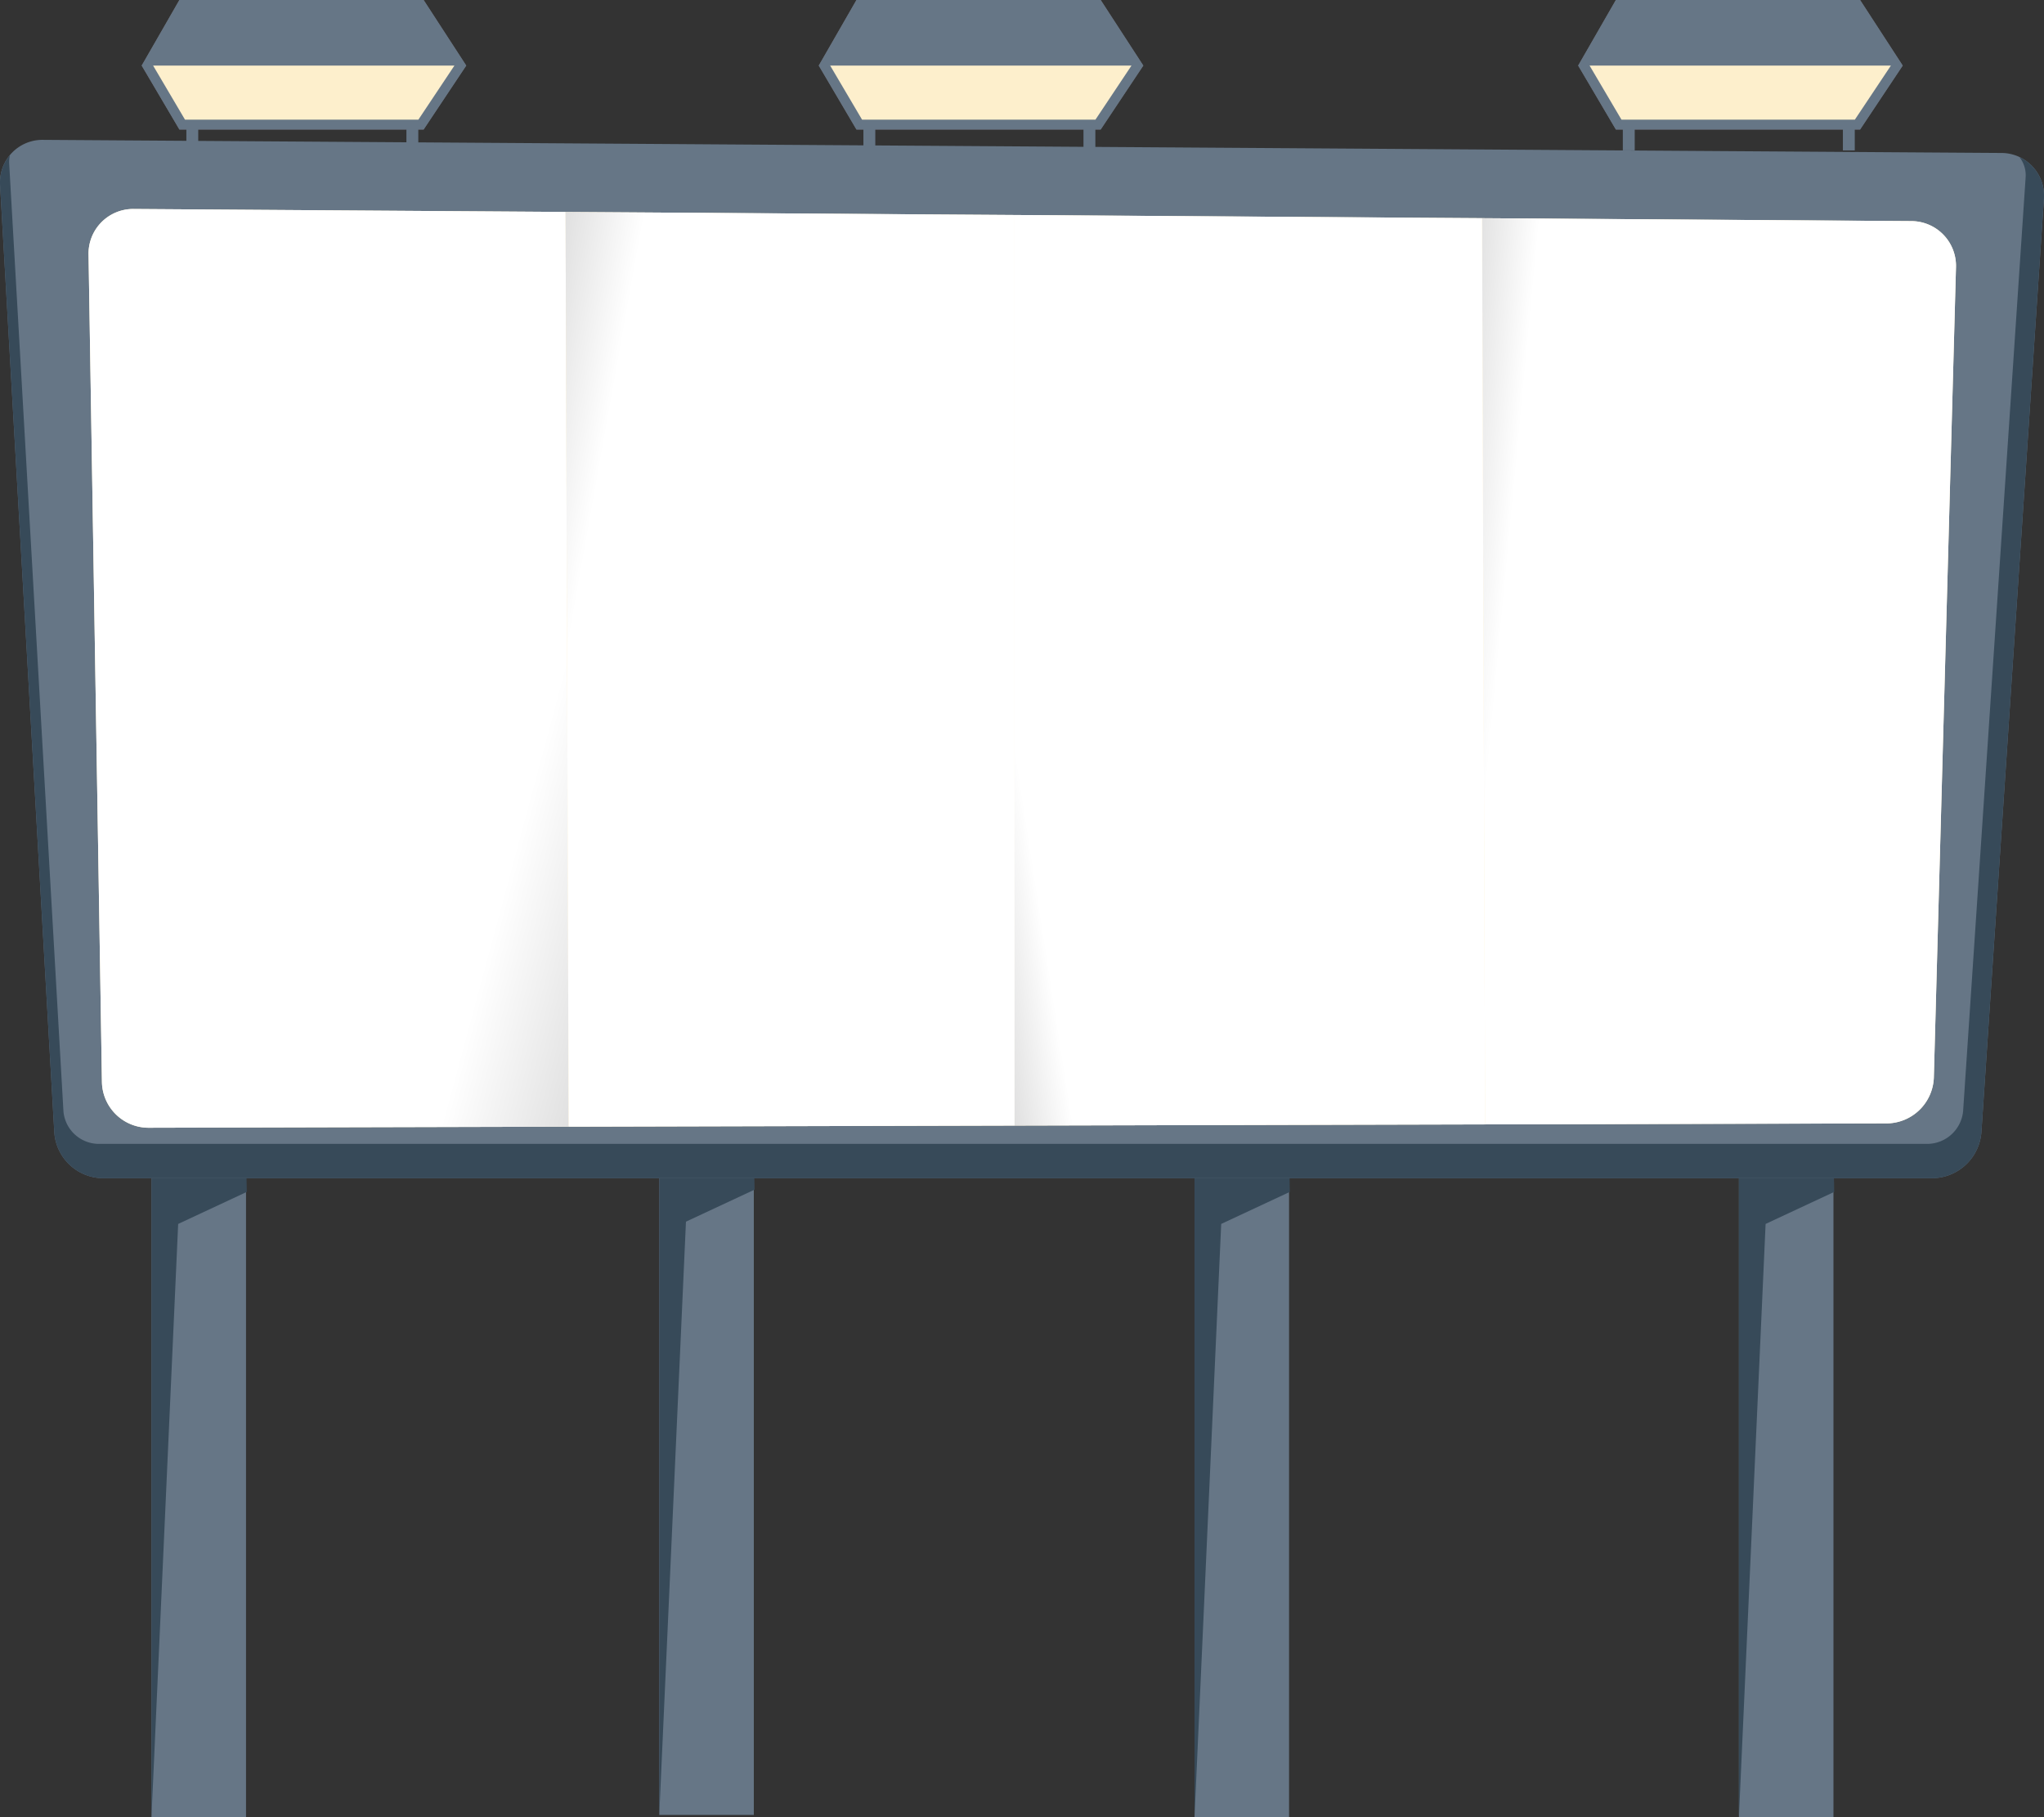 <svg xmlns="http://www.w3.org/2000/svg" xmlns:xlink="http://www.w3.org/1999/xlink" viewBox="0 0 494.046 439.164"><rect x="0" y="0" width="494.046" height="439.164" fill="#333333" stroke="none"/><defs><linearGradient id="a" x1="132.693" y1="174.555" x2="376.694" y2="240.163" gradientUnits="userSpaceOnUse"><stop offset="0" stop-color="#fff"/><stop offset="1"/></linearGradient><linearGradient id="b" x1="137.985" y1="152.675" x2="-16.083" y2="125.4" xlink:href="#a"/><linearGradient id="c" x1="362.284" y1="158.025" x2="236.966" y2="146.23" xlink:href="#a"/><linearGradient id="d" x1="243.865" y1="170.803" x2="128.868" y2="188.495" xlink:href="#a"/></defs><title>billboard</title><g style="isolation:isolate"><line x1="164.509" y1="277.724" x2="187.362" y2="277.724" style="fill:#667686"/><line x1="300.147" y1="277.724" x2="323" y2="277.724" style="fill:#667686"/><line x1="431.363" y1="277.724" x2="454.215" y2="277.724" style="fill:#667686"/><rect x="36.611" y="277.724" width="22.852" height="161.44" style="fill:#667686"/><polygon points="59.649 288.046 43.063 295.787 36.611 439.164 36.611 277.724 59.464 277.724 59.649 288.046" style="fill:#374a59"/><rect x="159.349" y="277.171" width="22.852" height="161.439" style="fill:#667686"/><polygon points="182.387 287.494 165.8 295.234 159.349 438.611 159.349 277.171 182.201 277.171 182.387 287.494" style="fill:#374a59"/><rect x="288.721" y="277.724" width="22.852" height="161.44" style="fill:#667686"/><polygon points="311.758 288.046 295.172 295.787 288.721 439.164 288.721 277.724 311.572 277.724 311.758 288.046" style="fill:#374a59"/><rect x="420.305" y="277.724" width="22.852" height="161.44" style="fill:#667686"/><polygon points="443.342 288.046 426.756 295.787 420.305 439.164 420.305 277.724 443.156 277.724 443.342 288.046" style="fill:#374a59"/><line x1="164.509" y1="277.724" x2="187.362" y2="277.724" style="fill:#374a59"/><line x1="300.147" y1="277.724" x2="323" y2="277.724" style="fill:#374a59"/><line x1="431.363" y1="277.724" x2="454.215" y2="277.724" style="fill:#374a59"/><path d="M478.91,273.697a12.023,12.023,0,0,1-11.795,11.033H24.817a11.885,11.885,0,0,1-11.689-11.039L.018,44.764a10.265,10.265,0,0,1,10.425-10.965l473.258,3.169a10.312,10.312,0,0,1,10.32,11.107Z" style="fill:#667686"/><path d="M488.1,37.95a7.068,7.068,0,0,1,1.504,4.926l-15.107,225.621a8.745,8.745,0,0,1-8.488,7.938H23.712a8.609,8.609,0,0,1-8.38-7.91L2.223,39.599a7.433,7.433,0,0,1,.186-2.131,10.345,10.345,0,0,0-2.391,7.296l13.109,228.927A11.885,11.885,0,0,0,24.817,284.73H467.115a12.023,12.023,0,0,0,11.795-11.033L494.022,48.075A10.301,10.301,0,0,0,488.1,37.95Z" style="fill:#374a59"/><path d="M467.418,260.408a11.496,11.496,0,0,1-11.359,11.08l-420.183,1.051a11.276,11.276,0,0,1-11.236-11.029l-3.237-200.024a10.786,10.786,0,0,1,10.879-10.98l429.734,2.928a10.819,10.819,0,0,1,10.756,11.129Z" style="fill:#fdefcc"/><g style="mix-blend-mode:multiply"><path d="M32.281,50.505a10.786,10.786,0,0,0-10.879,10.98l3.237,200.024a11.276,11.276,0,0,0,11.236,11.029l101.576-.254-.754-221.068Z" style="fill:url(#a)"/><polygon points="136.698 51.217 137.452 272.285 245.231 272.015 245.231 51.956 136.698 51.217" style="fill:url(#b)"/><path d="M462.016,53.434l-103.797-.707.748,219.005,97.092-.244a11.496,11.496,0,0,0,11.359-11.08l5.354-195.845A10.819,10.819,0,0,0,462.016,53.434Z" style="fill:url(#c)"/><polygon points="245.231 51.956 245.231 272.015 358.967 271.732 358.219 52.727 245.231 51.956" style="fill:url(#d)"/></g><polygon points="112.694 15.848 102.394 31.3 43.36 31.3 34.247 15.848 43.36 0 102.394 0 112.694 15.848" style="fill:#716c72"/><polygon points="112.694 15.848 102.394 31.3 43.36 31.3 34.247 15.848 43.36 0 102.394 0 112.694 15.848" style="fill:#667686"/><polygon points="37.005 15.848 44.717 28.922 101.123 28.922 109.838 15.848 37.005 15.848" style="fill:#fdefcc"/><rect x="45.043" y="29.579" width="2.873" height="6.773" style="fill:#667686"/><rect x="98.233" y="29.579" width="2.873" height="6.773" style="fill:#667686"/><polygon points="276.344 15.848 266.043 31.3 207.01 31.3 197.898 15.848 207.01 0 266.043 0 276.344 15.848" style="fill:#716c72"/><polygon points="276.344 15.848 266.043 31.3 207.01 31.3 197.898 15.848 207.01 0 266.043 0 276.344 15.848" style="fill:#667686"/><polygon points="200.656 15.848 208.367 28.922 264.774 28.922 273.488 15.848 200.656 15.848" style="fill:#fdefcc"/><rect x="208.693" y="29.579" width="2.873" height="6.773" style="fill:#667686"/><rect x="261.883" y="29.579" width="2.873" height="6.773" style="fill:#667686"/><polygon points="459.899 15.848 449.598 31.3 390.565 31.3 381.451 15.848 390.565 0 449.598 0 459.899 15.848" style="fill:#716c72"/><polygon points="459.899 15.848 449.598 31.3 390.565 31.3 381.451 15.848 390.565 0 449.598 0 459.899 15.848" style="fill:#667686"/><polygon points="384.209 15.848 391.92 28.922 448.326 28.922 457.043 15.848 384.209 15.848" style="fill:#fdefcc"/><rect x="392.246" y="29.579" width="2.873" height="6.773" style="fill:#667686"/><rect x="445.438" y="29.579" width="2.871" height="6.773" style="fill:#667686"/></g></svg>